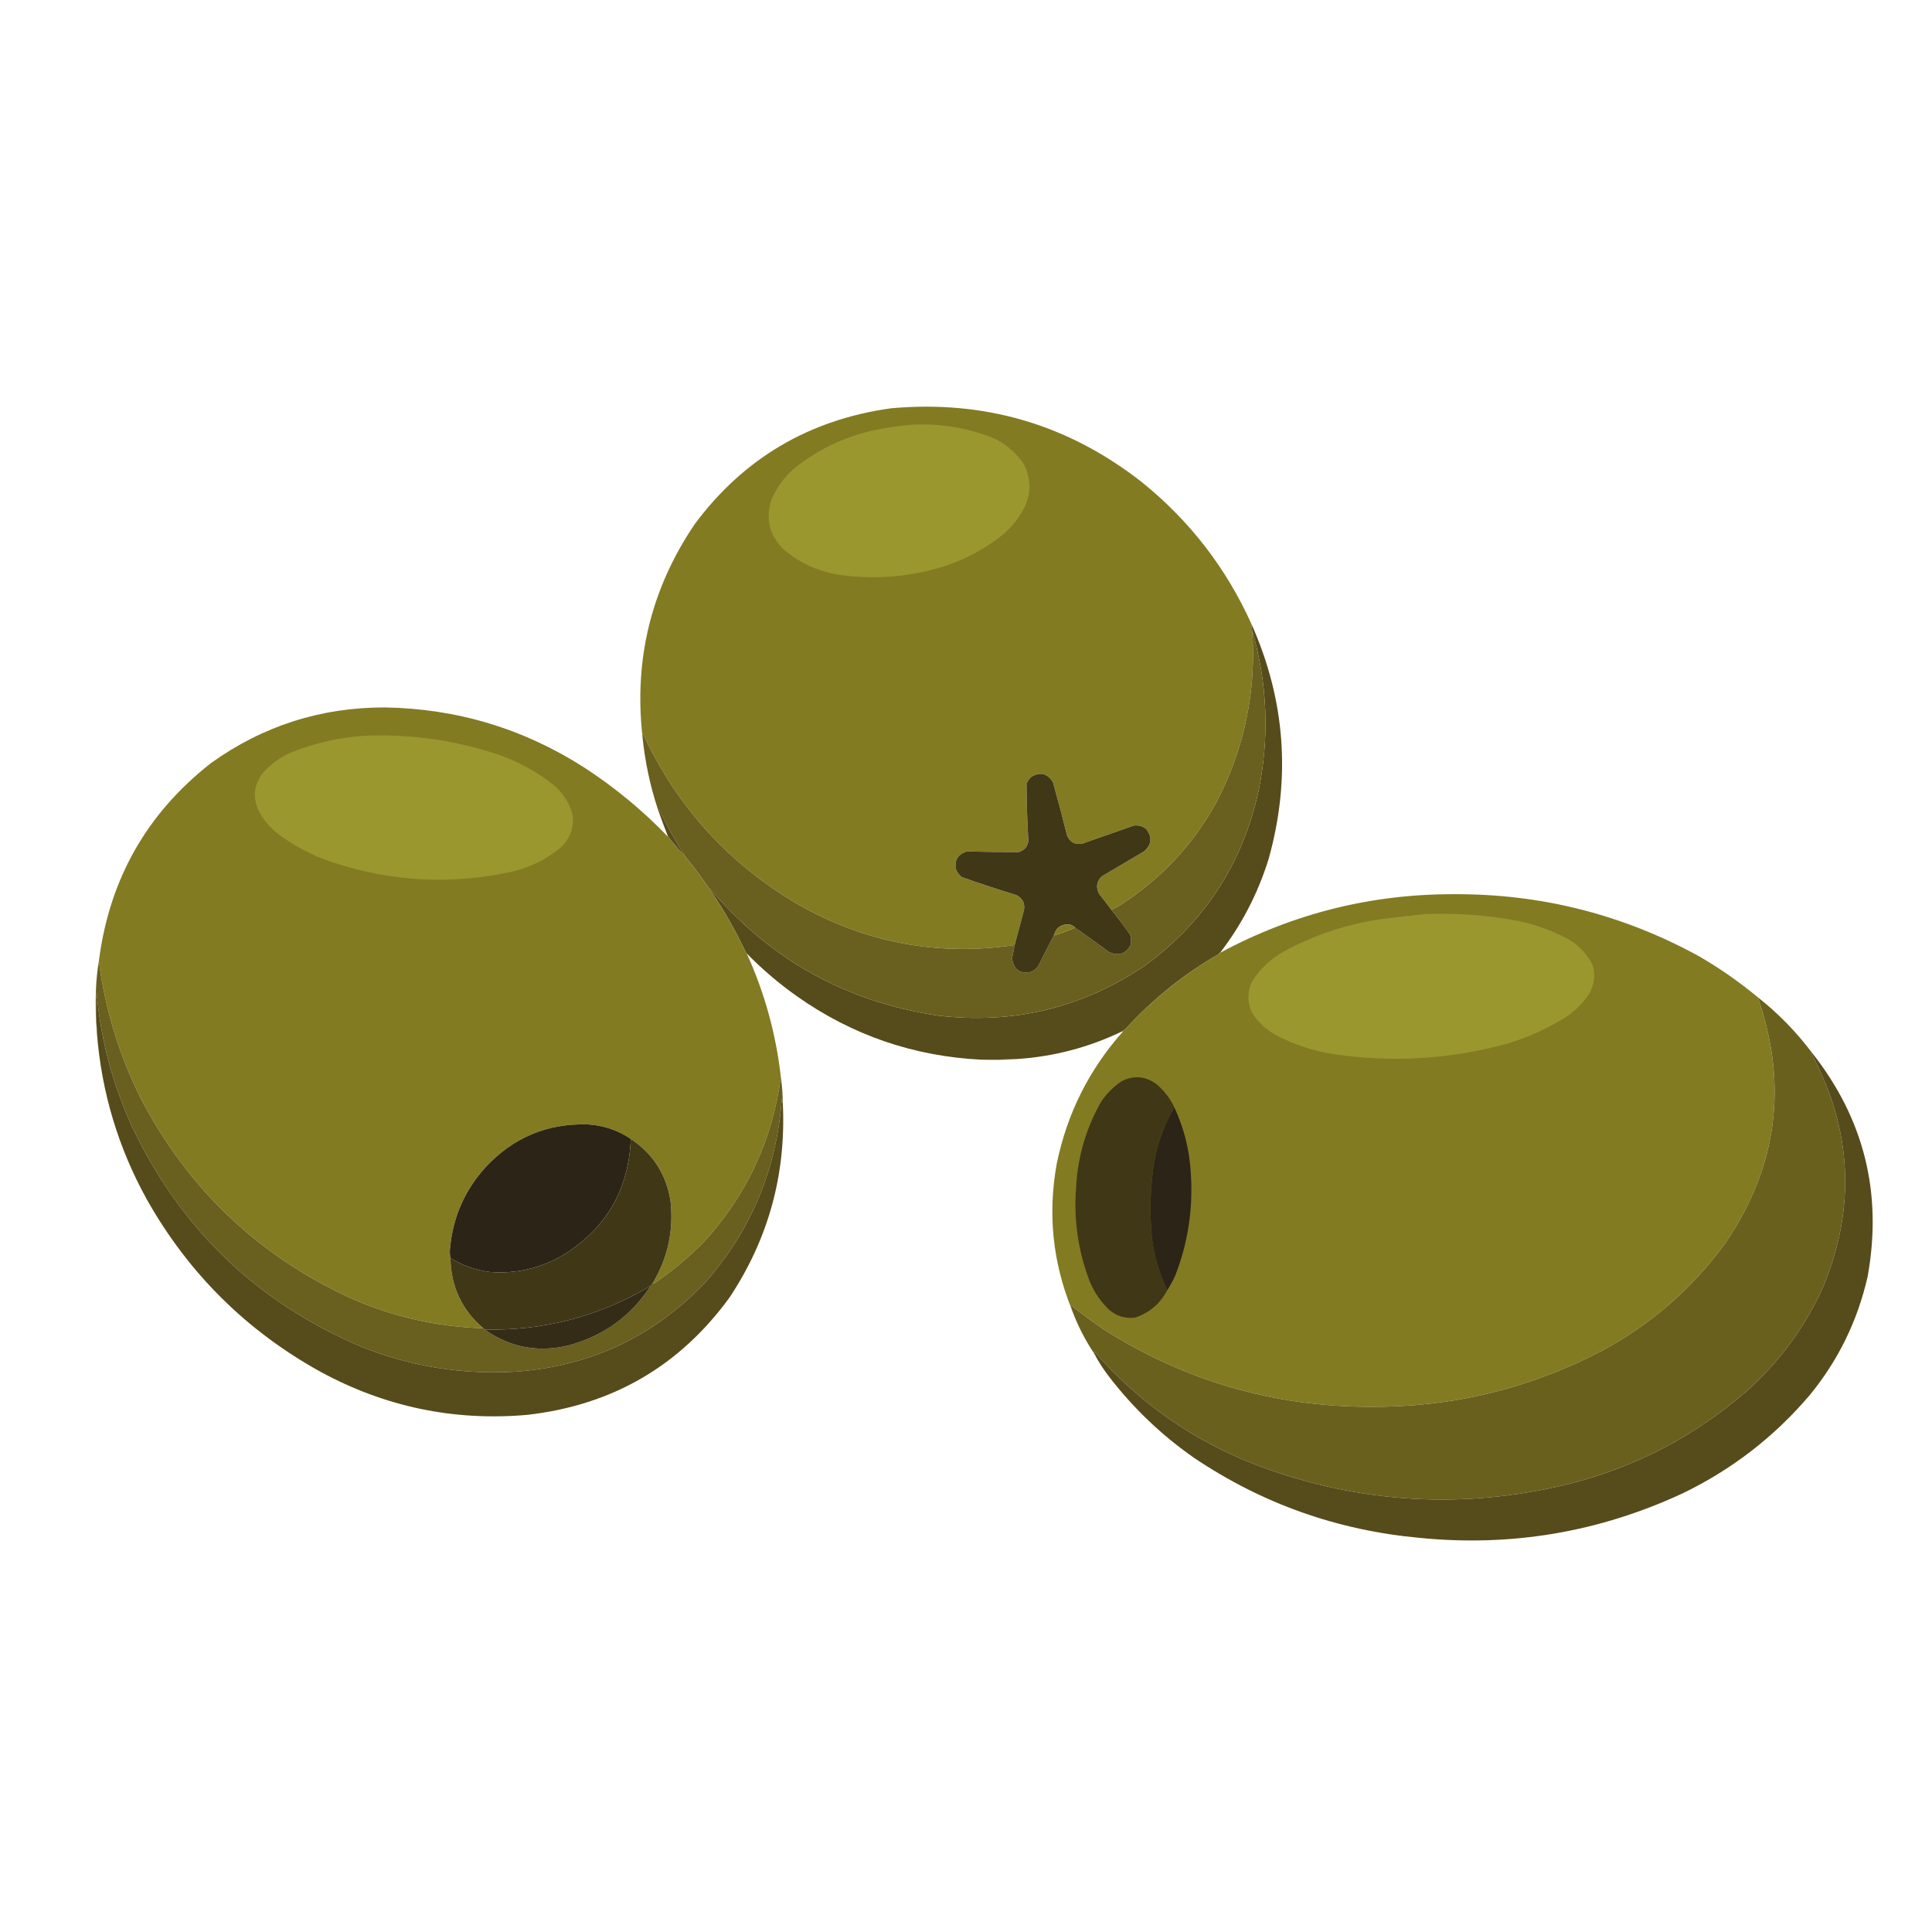<?xml version="1.0" encoding="UTF-8"?>
<!DOCTYPE svg PUBLIC "-//W3C//DTD SVG 1.1//EN" "http://www.w3.org/Graphics/SVG/1.1/DTD/svg11.dtd">
<svg xmlns="http://www.w3.org/2000/svg" version="1.1" width="3000px" height="3000px" style="shape-rendering:geometricPrecision; text-rendering:geometricPrecision; image-rendering:optimizeQuality; fill-rule:evenodd; clip-rule:evenodd" xmlns:xlink="http://www.w3.org/1999/xlink">
<g><path style="opacity:0.999" fill="#827b22" d="M 1943.5,969.5 C 1943.34,972.902 1943.68,976.236 1944.5,979.5C 1950.88,1073.44 1932.38,1162.11 1889,1245.5C 1852.65,1311.85 1802.49,1365.35 1738.5,1406C 1734.38,1408.73 1730.05,1410.89 1725.5,1412.5C 1719.58,1404.35 1713.42,1396.35 1707,1388.5C 1701.4,1378.39 1702.57,1369.22 1710.5,1361C 1732.5,1348 1754.5,1335 1776.5,1322C 1788.57,1311.24 1789.57,1299.58 1779.5,1287C 1773.85,1282.67 1767.51,1281 1760.5,1282C 1733.83,1291.33 1707.17,1300.67 1680.5,1310C 1669.33,1312 1661.5,1307.83 1657,1297.5C 1650.05,1269.74 1642.71,1242.07 1635,1214.5C 1625.97,1200.39 1614.47,1197.89 1600.5,1207C 1597.94,1209.89 1595.78,1213.06 1594,1216.5C 1594.1,1244.01 1594.94,1271.51 1596.5,1299C 1598.25,1310.83 1593.59,1318.83 1582.5,1323C 1555.49,1323.17 1528.49,1322.83 1501.5,1322C 1486.73,1326.72 1481.23,1336.55 1485,1351.5C 1487.11,1355.6 1489.94,1359.1 1493.5,1362C 1521.62,1371.93 1549.96,1381.26 1578.5,1390C 1588.07,1394.98 1591.91,1402.82 1590,1413.5C 1585.14,1431.61 1580.31,1449.61 1575.5,1467.5C 1455.84,1485.07 1343.51,1463.9 1238.5,1404C 1130.7,1340.54 1050.54,1252.04 998,1138.5C 997.51,1139.79 997.343,1141.13 997.5,1142.5C 984.369,1022.69 1011.54,913.024 1079,813.5C 1155.03,711.528 1256.53,651.694 1383.5,634C 1529.02,620.851 1659.02,659.184 1773.5,749C 1847.7,809.027 1904.37,882.527 1943.5,969.5 Z"/></g>
<g><path style="opacity:1" fill="#9b972f" d="M 1415.5,659.5 C 1458.27,657.24 1499.61,663.74 1539.5,679C 1559.93,687.764 1576.43,701.264 1589,719.5C 1600.58,740.98 1601.58,762.98 1592,785.5C 1583.56,802.619 1572.06,817.453 1557.5,830C 1519.48,860.171 1476.48,879.838 1428.5,889C 1388.05,897.243 1347.38,898.576 1306.5,893C 1271.71,888.18 1241.21,874.346 1215,851.5C 1194.25,829.578 1188.58,804.244 1198,775.5C 1205.99,757.169 1217.49,741.336 1232.5,728C 1272.08,696.006 1317.08,675.34 1367.5,666C 1383.56,663.161 1399.56,660.994 1415.5,659.5 Z"/></g>
<g><path style="opacity:1" fill="#564b1b" d="M 1943.5,969.5 C 1995.96,1087.55 2004.79,1208.88 1970,1333.5C 1953.45,1386.94 1928.29,1435.6 1894.5,1479.5C 1893.83,1479.5 1893.5,1479.83 1893.5,1480.5C 1892.83,1480.5 1892.5,1480.83 1892.5,1481.5C 1838.16,1512.65 1789.83,1551.48 1747.5,1598C 1745.65,1599.03 1743.99,1600.2 1742.5,1601.5C 1690.69,1626.45 1636.02,1640.79 1578.5,1644.5C 1560.51,1645.19 1542.51,1645.53 1524.5,1645.5C 1419.05,1640.41 1323.38,1607.57 1237.5,1547C 1209.57,1527.25 1183.57,1505.08 1159.5,1480.5C 1159.5,1479.83 1159.17,1479.5 1158.5,1479.5C 1142.36,1445.2 1123.7,1412.54 1102.5,1381.5C 1102.43,1381.06 1102.6,1380.73 1103,1380.5C 1195.85,1490.03 1313.68,1555.53 1456.5,1577C 1573.79,1590.89 1681.12,1564.89 1778.5,1499C 1870.44,1431.38 1928.94,1341.55 1954,1229.5C 1971.47,1145.25 1968.3,1061.91 1944.5,979.5C 1943.68,976.236 1943.34,972.902 1943.5,969.5 Z"/></g>
<g><path style="opacity:1" fill="#695f1e" d="M 1944.5,979.5 C 1968.3,1061.91 1971.47,1145.25 1954,1229.5C 1928.94,1341.55 1870.44,1431.38 1778.5,1499C 1681.12,1564.89 1573.79,1590.89 1456.5,1577C 1313.68,1555.53 1195.85,1490.03 1103,1380.5C 1102.6,1380.73 1102.43,1381.06 1102.5,1381.5C 1090.57,1363.97 1077.9,1346.97 1064.5,1330.5C 1049.58,1307 1035.91,1282.66 1023.5,1257.5C 1023.04,1256.7 1022.38,1256.37 1021.5,1256.5C 1009.28,1219.39 1001.28,1181.39 997.5,1142.5C 997.343,1141.13 997.51,1139.79 998,1138.5C 1050.54,1252.04 1130.7,1340.54 1238.5,1404C 1343.51,1463.9 1455.84,1485.07 1575.5,1467.5C 1574.4,1474.4 1573.07,1481.23 1571.5,1488C 1573.88,1505.86 1583.88,1512.86 1601.5,1509C 1605.58,1506.92 1609.08,1504.09 1612,1500.5C 1619.94,1484.28 1628.11,1468.28 1636.5,1452.5C 1647.87,1449.27 1658.87,1445.27 1669.5,1440.5C 1686.95,1452.74 1704.28,1465.24 1721.5,1478C 1736.87,1485.32 1748.37,1481.49 1756,1466.5C 1756.75,1461.43 1756.42,1456.43 1755,1451.5C 1745.64,1438.11 1735.81,1425.11 1725.5,1412.5C 1730.05,1410.89 1734.38,1408.73 1738.5,1406C 1802.49,1365.35 1852.65,1311.85 1889,1245.5C 1932.38,1162.11 1950.88,1073.44 1944.5,979.5 Z"/></g>
<g><path style="opacity:0.999" fill="#827b22" d="M 1037.5,1299.5 C 1037.5,1300.17 1037.83,1300.5 1038.5,1300.5C 1046.82,1310.82 1055.49,1320.82 1064.5,1330.5C 1077.9,1346.97 1090.57,1363.97 1102.5,1381.5C 1123.7,1412.54 1142.36,1445.2 1158.5,1479.5C 1159.17,1479.5 1159.5,1479.83 1159.5,1480.5C 1187.33,1541.65 1204.99,1605.65 1212.5,1672.5C 1199.3,1770.54 1159.47,1855.88 1093,1928.5C 1069.21,1952.64 1043.38,1974.14 1015.5,1993C 1014.56,1993.69 1013.9,1993.53 1013.5,1992.5C 1037.31,1952.62 1046.48,1909.62 1041,1863.5C 1034.05,1822.9 1013.55,1791.23 979.5,1768.5C 959.643,1755.16 937.643,1747.66 913.5,1746C 850.179,1743.99 797.013,1766.16 754,1812.5C 722.107,1847.64 703.773,1888.97 699,1936.5C 698.182,1942.35 698.348,1948.02 699.5,1953.5C 700.14,1997.77 717.14,2034.1 750.5,2062.5C 677.441,2060.32 607.441,2044.15 540.5,2014C 398.797,1947.63 291.63,1845.13 219,1706.5C 185.13,1638.73 163.297,1567.4 153.5,1492.5C 169.639,1365.71 227.639,1263.21 327.5,1185C 407.934,1127.25 497.934,1098.41 597.5,1098.5C 709.828,1100.34 813.162,1131.5 907.5,1192C 954.787,1222.76 998.12,1258.6 1037.5,1299.5 Z"/></g>
<g><path style="opacity:1" fill="#9b972f" d="M 565.5,1142.5 C 634.878,1139.57 702.545,1148.74 768.5,1170C 801.455,1180.81 831.455,1196.81 858.5,1218C 873.517,1230.34 883.684,1245.84 889,1264.5C 891.593,1285.39 885.093,1302.89 869.5,1317C 848.279,1334.28 824.279,1346.28 797.5,1353C 702.594,1374.23 608.927,1369.56 516.5,1339C 484.713,1328.61 455.713,1313.28 429.5,1293C 417.342,1283.19 407.842,1271.35 401,1257.5C 392.151,1237.09 394.484,1218.09 408,1200.5C 421.039,1185.55 436.873,1174.38 455.5,1167C 491.03,1153.26 527.697,1145.1 565.5,1142.5 Z"/></g>
<g><path style="opacity:1" fill="#403717" d="M 1725.5,1412.5 C 1735.81,1425.11 1745.64,1438.11 1755,1451.5C 1756.42,1456.43 1756.75,1461.43 1756,1466.5C 1748.37,1481.49 1736.87,1485.32 1721.5,1478C 1704.28,1465.24 1686.95,1452.74 1669.5,1440.5C 1667.57,1438.53 1665.24,1437.03 1662.5,1436C 1649.03,1433.98 1640.36,1439.48 1636.5,1452.5C 1628.11,1468.28 1619.94,1484.28 1612,1500.5C 1609.08,1504.09 1605.58,1506.92 1601.5,1509C 1583.88,1512.86 1573.88,1505.86 1571.5,1488C 1573.07,1481.23 1574.4,1474.4 1575.5,1467.5C 1580.31,1449.61 1585.14,1431.61 1590,1413.5C 1591.91,1402.82 1588.07,1394.98 1578.5,1390C 1549.96,1381.26 1521.62,1371.93 1493.5,1362C 1489.94,1359.1 1487.11,1355.6 1485,1351.5C 1481.23,1336.55 1486.73,1326.72 1501.5,1322C 1528.49,1322.83 1555.49,1323.17 1582.5,1323C 1593.59,1318.83 1598.25,1310.83 1596.5,1299C 1594.94,1271.51 1594.1,1244.01 1594,1216.5C 1595.78,1213.06 1597.94,1209.89 1600.5,1207C 1614.47,1197.89 1625.97,1200.39 1635,1214.5C 1642.71,1242.07 1650.05,1269.74 1657,1297.5C 1661.5,1307.83 1669.33,1312 1680.5,1310C 1707.17,1300.67 1733.83,1291.33 1760.5,1282C 1767.51,1281 1773.85,1282.67 1779.5,1287C 1789.57,1299.58 1788.57,1311.24 1776.5,1322C 1754.5,1335 1732.5,1348 1710.5,1361C 1702.57,1369.22 1701.4,1378.39 1707,1388.5C 1713.42,1396.35 1719.58,1404.35 1725.5,1412.5 Z"/></g>
<g><path style="opacity:1" fill="#584d1a" d="M 1021.5,1256.5 C 1022.38,1256.37 1023.04,1256.7 1023.5,1257.5C 1035.91,1282.66 1049.58,1307 1064.5,1330.5C 1055.49,1320.82 1046.82,1310.82 1038.5,1300.5C 1037.83,1300.5 1037.5,1300.17 1037.5,1299.5C 1031.89,1285.27 1026.55,1270.94 1021.5,1256.5 Z"/></g>
<g><path style="opacity:0.999" fill="#827b22" d="M 2729.5,1548.5 C 2776.76,1684.43 2759.93,1811.76 2679,1930.5C 2627.46,2001.05 2563.3,2056.88 2486.5,2098C 2373.74,2156.63 2253.74,2185.47 2126.5,2184.5C 1978.26,2184.12 1841.6,2144.62 1716.5,2066C 1698.1,2053.6 1680.27,2040.44 1663,2026.5C 1663.02,2028.11 1663.19,2029.77 1663.5,2031.5C 1634.37,1958.82 1626.87,1883.82 1641,1806.5C 1657.06,1728.89 1691.22,1660.72 1743.5,1602C 1743.27,1601.6 1742.94,1601.43 1742.5,1601.5C 1743.99,1600.2 1745.65,1599.03 1747.5,1598C 1789.83,1551.48 1838.16,1512.65 1892.5,1481.5C 1893.17,1481.5 1893.5,1481.17 1893.5,1480.5C 1894.17,1480.5 1894.5,1480.17 1894.5,1479.5C 2008.15,1418.38 2129.65,1388.05 2259,1388.5C 2393.94,1388.08 2520.44,1420.25 2638.5,1485C 2670.67,1503.69 2701,1524.86 2729.5,1548.5 Z"/></g>
<g><path style="opacity:1" fill="#9b972f" d="M 2211.5,1419.5 C 2260.6,1417.41 2309.27,1420.91 2357.5,1430C 2384.49,1435.66 2410.16,1445 2434.5,1458C 2451.44,1467.6 2464.27,1481.1 2473,1498.5C 2477.58,1513.87 2475.91,1528.54 2468,1542.5C 2458.88,1556.62 2447.38,1568.46 2433.5,1578C 2405.12,1596.02 2374.78,1610.02 2342.5,1620C 2253.33,1644.74 2163,1650.4 2071.5,1637C 2040.25,1632.14 2010.58,1622.47 1982.5,1608C 1966.58,1599.47 1953.75,1587.63 1944,1572.5C 1936.7,1556.53 1936.7,1540.53 1944,1524.5C 1956.65,1504.19 1973.48,1488.35 1994.5,1477C 2042.11,1451.13 2092.78,1434.46 2146.5,1427C 2168.29,1424.23 2189.96,1421.73 2211.5,1419.5 Z"/></g>
<g><path style="opacity:1" fill="#817a22" d="M 1669.5,1440.5 C 1658.87,1445.27 1647.87,1449.27 1636.5,1452.5C 1640.36,1439.48 1649.03,1433.98 1662.5,1436C 1665.24,1437.03 1667.57,1438.53 1669.5,1440.5 Z"/></g>
<g><path style="opacity:1" fill="#695f1e" d="M 153.5,1492.5 C 163.297,1567.4 185.13,1638.73 219,1706.5C 291.63,1845.13 398.797,1947.63 540.5,2014C 607.441,2044.15 677.441,2060.32 750.5,2062.5C 751.167,2063.17 751.833,2063.83 752.5,2064.5C 792.283,2092.55 835.95,2100.71 883.5,2089C 937.718,2074.25 980.051,2043.41 1010.5,1996.5C 1011.5,1995.17 1012.5,1993.83 1013.5,1992.5C 1013.9,1993.53 1014.56,1993.69 1015.5,1993C 1043.38,1974.14 1069.21,1952.64 1093,1928.5C 1159.47,1855.88 1199.3,1770.54 1212.5,1672.5C 1214.41,1685.71 1215.41,1699.05 1215.5,1712.5C 1214.69,1710.37 1214.19,1708.04 1214,1705.5C 1206.38,1814.13 1167.04,1909.13 1096,1990.5C 1015.6,2075.27 916.769,2121.77 799.5,2130C 716.946,2134.68 637.279,2121.68 560.5,2091C 399.668,2022.5 281.501,1909.34 206,1751.5C 174.993,1684.47 156.327,1614.14 150,1540.5C 149.448,1561.84 149.615,1583.17 150.5,1604.5C 148.559,1582.02 148.059,1559.36 149,1536.5C 149.581,1521.59 151.081,1506.93 153.5,1492.5 Z"/></g>
<g><path style="opacity:1" fill="#564b1b" d="M 1215.5,1712.5 C 1221.02,1822.45 1193.52,1923.12 1133,2014.5C 1055.42,2121.24 950.588,2182.07 818.5,2197C 704.769,2206.92 597.769,2184.59 497.5,2130C 382.435,2066.27 292.601,1977.1 228,1862.5C 183.569,1782.11 157.735,1696.11 150.5,1604.5C 149.615,1583.17 149.448,1561.84 150,1540.5C 156.327,1614.14 174.993,1684.47 206,1751.5C 281.501,1909.34 399.668,2022.5 560.5,2091C 637.279,2121.68 716.946,2134.68 799.5,2130C 916.769,2121.77 1015.6,2075.27 1096,1990.5C 1167.04,1909.13 1206.38,1814.13 1214,1705.5C 1214.19,1708.04 1214.69,1710.37 1215.5,1712.5 Z"/></g>
<g><path style="opacity:1" fill="#6a601e" d="M 2729.5,1548.5 C 2761.24,1573.58 2789.24,1602.24 2813.5,1634.5C 2812.96,1634.56 2812.62,1634.89 2812.5,1635.5C 2875.92,1753.58 2882.08,1874.58 2831,1998.5C 2803.07,2060.12 2763.9,2113.62 2713.5,2159C 2632.34,2229.95 2539.01,2278.62 2433.5,2305C 2271.64,2343.9 2112.64,2334.57 1956.5,2277C 1855.51,2238.96 1769.68,2179.46 1699,2098.5C 1698.81,2099.82 1698.97,2101.15 1699.5,2102.5C 1684.63,2080.42 1672.63,2056.75 1663.5,2031.5C 1663.19,2029.77 1663.02,2028.11 1663,2026.5C 1680.27,2040.44 1698.1,2053.6 1716.5,2066C 1841.6,2144.62 1978.26,2184.12 2126.5,2184.5C 2253.74,2185.47 2373.74,2156.63 2486.5,2098C 2563.3,2056.88 2627.46,2001.05 2679,1930.5C 2759.93,1811.76 2776.76,1684.43 2729.5,1548.5 Z"/></g>
<g><path style="opacity:1" fill="#564b1b" d="M 2813.5,1634.5 C 2894.66,1737.13 2923.49,1853.13 2900,1982.5C 2884.34,2051.15 2854.34,2112.49 2810,2166.5C 2754.92,2231.24 2689.09,2282.08 2612.5,2319C 2482.9,2379.16 2346.9,2402.16 2204.5,2388C 2076.94,2376.37 1960.27,2335.04 1854.5,2264C 1803.85,2228.69 1759.68,2186.52 1722,2137.5C 1713.48,2126.46 1705.98,2114.79 1699.5,2102.5C 1698.97,2101.15 1698.81,2099.82 1699,2098.5C 1769.68,2179.46 1855.51,2238.96 1956.5,2277C 2112.64,2334.57 2271.64,2343.9 2433.5,2305C 2539.01,2278.62 2632.34,2229.95 2713.5,2159C 2763.9,2113.62 2803.07,2060.12 2831,1998.5C 2882.08,1874.58 2875.92,1753.58 2812.5,1635.5C 2812.62,1634.89 2812.96,1634.56 2813.5,1634.5 Z"/></g>
<g><path style="opacity:0.438" fill="#6d641c" d="M 1578.5,1644.5 C 1560.52,1646.55 1542.52,1646.89 1524.5,1645.5C 1542.51,1645.53 1560.51,1645.19 1578.5,1644.5 Z"/></g>
<g><path style="opacity:1" fill="#403717" d="M 1823.5,1719.5 C 1807.78,1746.13 1797.28,1774.8 1792,1805.5C 1785.87,1845.02 1784.87,1884.69 1789,1924.5C 1792.67,1952.21 1800.5,1978.54 1812.5,2003.5C 1801.51,2024.33 1784.84,2038.49 1762.5,2046C 1747.43,2047.8 1734.09,2043.8 1722.5,2034C 1709.21,2021.36 1699.04,2006.53 1692,1989.5C 1674.04,1942.48 1667.04,1893.82 1671,1843.5C 1673.51,1795.99 1686.51,1751.65 1710,1710.5C 1718.5,1698 1729,1687.5 1741.5,1679C 1760.81,1669.26 1779.15,1670.93 1796.5,1684C 1808.02,1694.01 1817.02,1705.84 1823.5,1719.5 Z"/></g>
<g><path style="opacity:1" fill="#2c2416" d="M 1823.5,1719.5 C 1838.41,1751.48 1846.91,1785.15 1849,1820.5C 1852.94,1875.69 1844.94,1929.03 1825,1980.5C 1821.31,1988.55 1817.15,1996.22 1812.5,2003.5C 1800.5,1978.54 1792.67,1952.21 1789,1924.5C 1784.87,1884.69 1785.87,1845.02 1792,1805.5C 1797.28,1774.8 1807.78,1746.13 1823.5,1719.5 Z"/></g>
<g><path style="opacity:1" fill="#2c2416" d="M 979.5,1768.5 C 976.4,1845.89 942.4,1905.39 877.5,1947C 841.252,1969.16 801.919,1978.49 759.5,1975C 737.916,1972.03 717.916,1964.86 699.5,1953.5C 698.348,1948.02 698.182,1942.35 699,1936.5C 703.773,1888.97 722.107,1847.64 754,1812.5C 797.013,1766.16 850.179,1743.99 913.5,1746C 937.643,1747.66 959.643,1755.16 979.5,1768.5 Z"/></g>
<g><path style="opacity:1" fill="#403717" d="M 979.5,1768.5 C 1013.55,1791.23 1034.05,1822.9 1041,1863.5C 1046.48,1909.62 1037.31,1952.62 1013.5,1992.5C 1012.5,1993.83 1011.5,1995.17 1010.5,1996.5C 931.045,2043.86 845.045,2066.53 752.5,2064.5C 751.833,2063.83 751.167,2063.17 750.5,2062.5C 717.14,2034.1 700.14,1997.77 699.5,1953.5C 717.916,1964.86 737.916,1972.03 759.5,1975C 801.919,1978.49 841.252,1969.16 877.5,1947C 942.4,1905.39 976.4,1845.89 979.5,1768.5 Z"/></g>
<g><path style="opacity:1" fill="#342c17" d="M 1010.5,1996.5 C 980.051,2043.41 937.718,2074.25 883.5,2089C 835.95,2100.71 792.283,2092.55 752.5,2064.5C 845.045,2066.53 931.045,2043.86 1010.5,1996.5 Z"/></g>
</svg>
